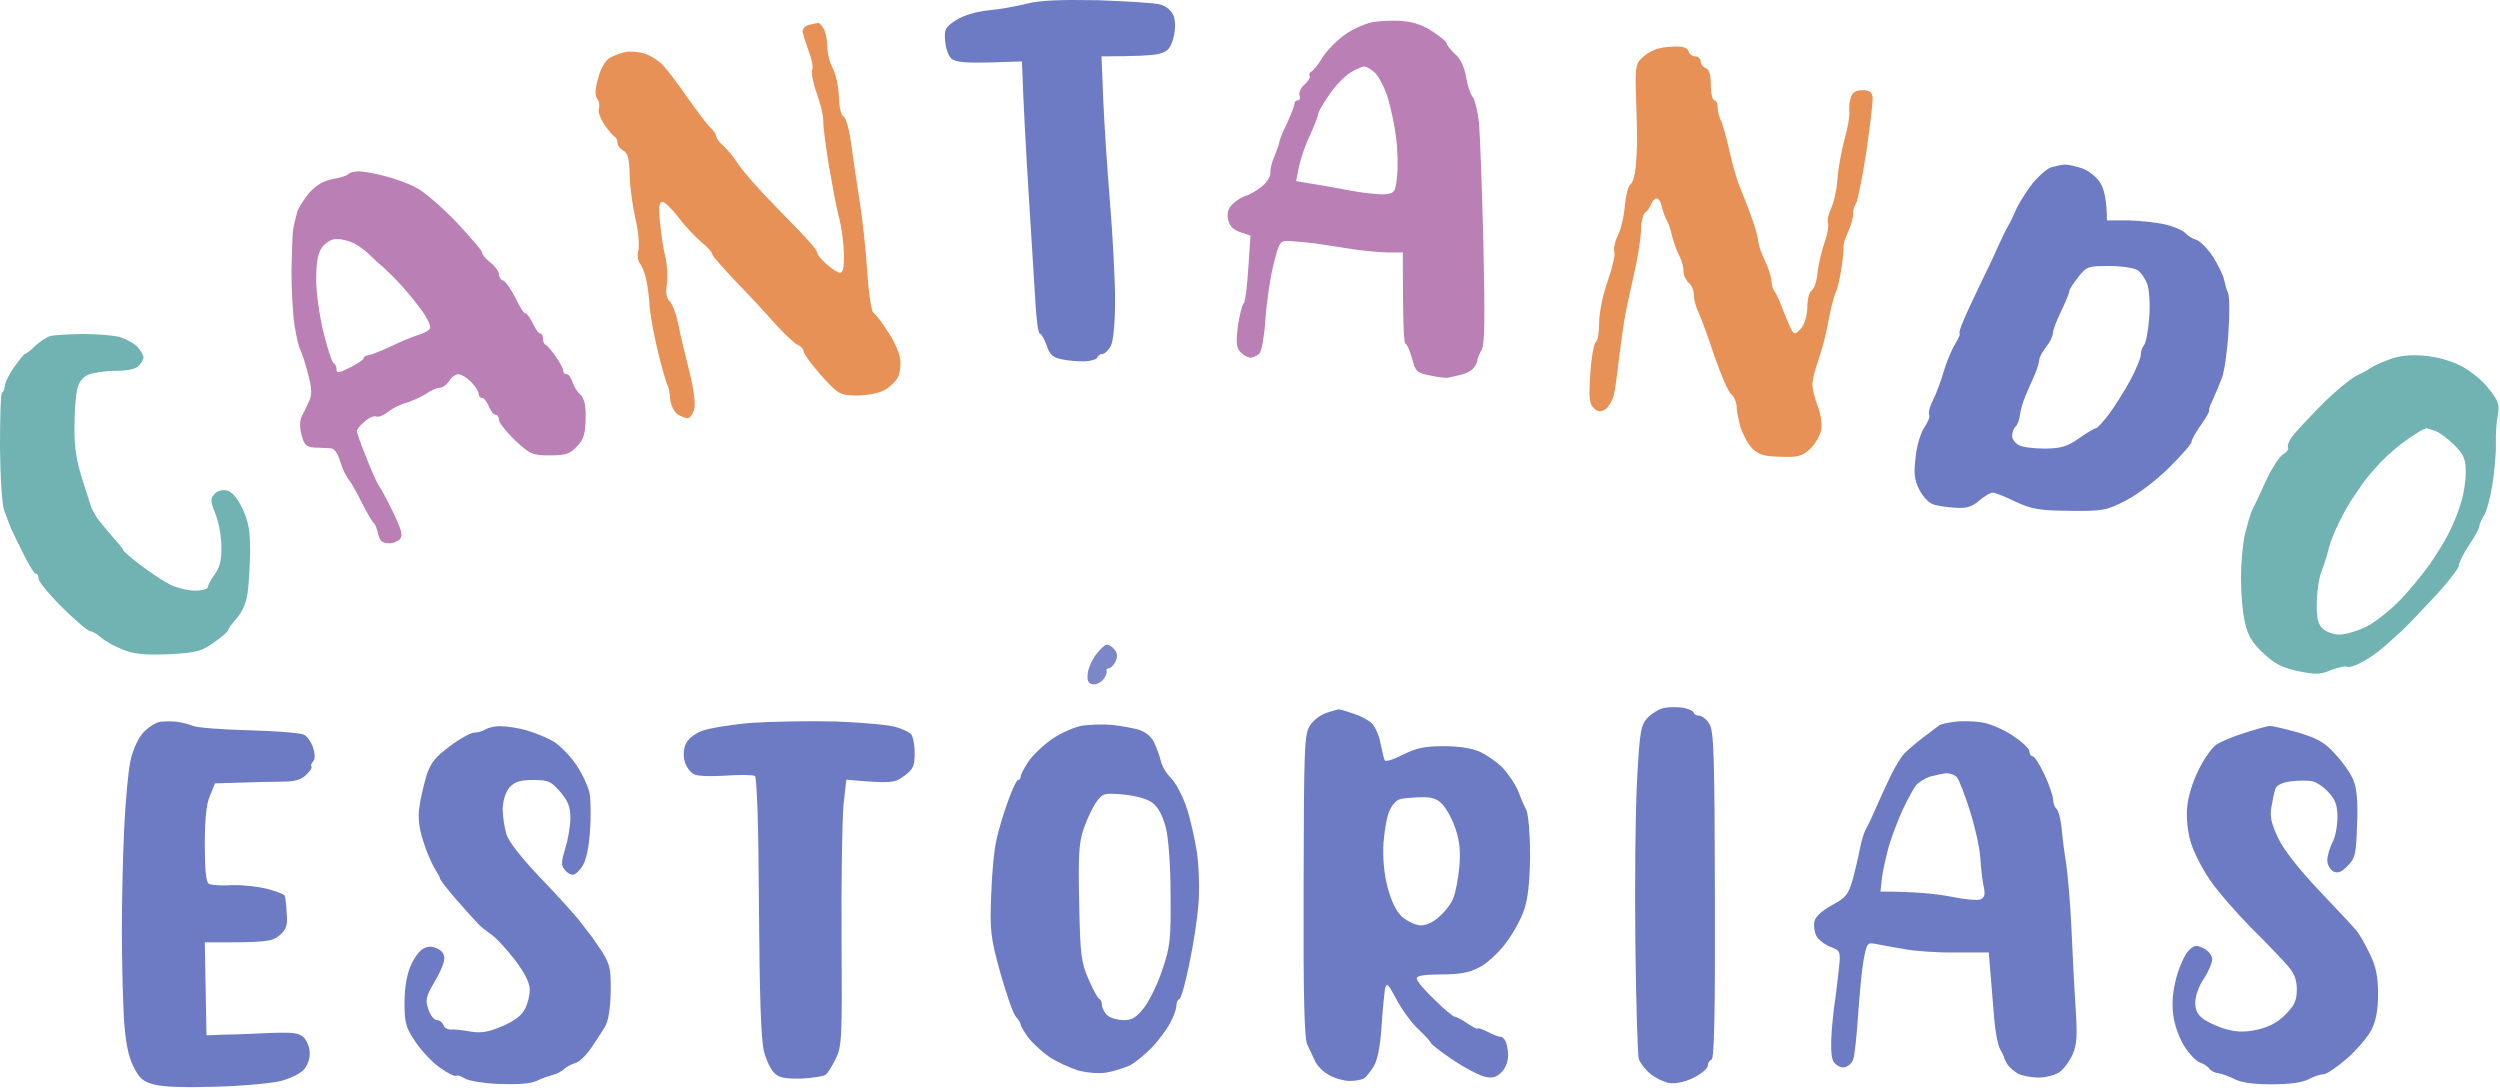 <svg width="752" height="328" viewBox="0 0 752 328" fill="none" xmlns="http://www.w3.org/2000/svg">
<path d="M682.738 218.348C683.552 218.348 687.422 219.263 691.393 220.382C697.095 222.111 699.335 223.332 702.39 226.79C704.63 229.129 707.074 232.689 707.888 234.622C708.907 237.165 709.314 240.928 709.008 248.048C708.703 256.897 708.499 258.118 706.157 260.457C704.223 262.39 703.204 262.797 701.779 262.085C700.862 261.474 700.048 260.05 700.048 258.83C700.048 257.507 700.761 255.066 701.575 253.439C702.492 251.812 703.103 248.353 703.103 245.81C703.103 242.352 702.492 240.521 700.557 238.487C699.131 236.86 696.993 235.334 695.669 235.029C694.447 234.724 691.495 234.724 689.051 235.029C686.2 235.436 684.672 236.249 684.367 237.47C684.061 238.385 683.552 240.826 683.247 242.759C682.738 245.404 683.145 247.641 685.181 251.913C686.811 255.473 691.291 261.169 697.4 267.679C702.695 273.273 707.787 278.664 708.601 279.681C709.518 280.596 711.35 283.851 712.776 286.801C714.711 290.768 715.322 293.717 715.322 299.007C715.322 303.584 714.711 307.042 713.387 309.686C712.369 311.721 709.11 315.586 706.056 318.332C703.001 320.977 699.844 323.113 699.03 323.113C698.215 323.113 696.077 323.723 694.447 324.638C692.513 325.655 688.542 326.164 683.247 326.164C677.85 326.164 674.082 325.655 672.046 324.537C670.417 323.723 668.177 322.909 667.158 322.807C666.242 322.706 665.02 322.096 664.613 321.485C664.205 320.875 662.983 320.061 661.863 319.654C660.743 319.349 658.605 317.112 657.078 314.772C655.55 312.331 654.023 308.161 653.717 305.313C653.242 301.922 653.548 298.193 654.634 294.124C655.55 290.768 657.179 287.106 658.3 285.987C660.031 284.258 660.642 284.156 662.882 285.275C664.307 285.987 665.427 287.411 665.427 288.53C665.427 289.649 664.307 292.293 662.882 294.429C661.456 296.464 660.336 299.617 660.336 301.549C660.336 303.99 661.049 305.313 663.085 306.737C664.715 307.754 667.769 309.178 670.009 309.686C672.962 310.5 675.508 310.5 679.174 309.686C682.636 308.873 685.283 307.449 687.523 305.109C690.171 302.465 690.884 300.939 690.884 297.684C690.884 294.735 690.171 292.802 688.032 290.361C686.505 288.632 681.618 283.444 677.035 278.969C672.555 274.392 666.955 267.984 664.715 264.627C662.373 261.271 659.827 256.185 659.012 253.439C658.096 250.489 657.587 246.116 657.892 242.962C658.096 239.809 659.521 235.232 661.354 231.571C662.983 228.214 665.427 224.756 666.751 223.942C667.973 223.128 671.74 221.501 675.101 220.484C678.461 219.365 681.923 218.449 682.738 218.348V218.348Z" fill="#6D7AC4"/>
<path d="M150.701 218.45C152.33 218.45 155.793 218.958 158.338 219.67C160.884 220.382 164.549 221.908 166.484 223.027C168.419 224.247 171.575 227.4 173.408 230.147C175.241 232.893 176.972 236.758 177.379 238.691C177.685 240.623 177.787 245.709 177.481 249.879C177.176 254.558 176.361 258.626 175.343 260.254C174.427 261.881 173.001 263.102 172.39 263.102C171.677 263.203 170.455 262.491 169.844 261.576C168.724 260.355 168.826 259.135 170.048 255.168C170.863 252.524 171.575 248.455 171.575 246.014C171.575 242.759 170.863 240.928 168.521 238.182C165.771 235.029 164.957 234.622 160.375 234.622C156.403 234.622 154.876 235.131 153.247 236.86C152.025 238.385 151.312 240.725 151.21 243.268C151.21 245.505 151.72 248.964 152.33 250.896C152.941 253.134 156.811 258.016 162.717 264.221C167.91 269.611 173.001 275.307 174.121 276.731C175.241 278.257 176.667 279.986 177.176 280.698C177.787 281.308 179.416 283.851 181.045 286.191C183.489 290.056 183.794 291.48 183.693 298.396C183.591 303.482 182.98 307.245 181.962 308.873C181.147 310.297 179.212 313.145 177.787 315.281C176.361 317.417 174.223 319.451 173.103 319.756C171.983 320.061 170.354 320.875 169.539 321.689C168.724 322.401 167.095 323.214 165.975 323.418C164.855 323.723 162.818 324.435 161.393 325.147C159.662 325.961 155.894 326.266 150.09 326.062C145.305 325.859 140.621 325.045 139.704 324.333C138.686 323.723 137.668 323.316 137.159 323.621C136.751 323.825 134.613 322.807 132.373 321.18C130.133 319.654 126.772 316.094 124.94 313.348C121.987 308.975 121.681 307.551 121.681 301.448C121.681 297.176 122.394 293.107 123.514 290.564C124.43 288.327 126.161 285.987 127.281 285.377C128.809 284.563 129.929 284.563 131.66 285.377C133.153 286.123 133.798 287.242 133.595 288.734C133.493 290.056 132.067 293.107 130.54 295.65C128.198 299.617 127.892 300.736 128.809 303.482C129.42 305.313 130.54 306.839 131.354 306.839C132.169 306.839 133.086 307.551 133.391 308.364C133.696 309.178 134.715 309.788 135.733 309.686C136.649 309.585 139.297 309.89 141.537 310.297C144.694 310.805 146.832 310.5 151.109 308.669C154.672 307.144 157.014 305.415 157.931 303.482C158.745 301.956 159.356 299.312 159.356 297.684C159.356 295.65 157.863 292.666 154.876 288.734C152.432 285.58 149.378 282.224 148.054 281.308C146.73 280.393 144.897 278.969 144.083 278.155C143.268 277.342 140.213 273.985 137.464 270.832C134.613 267.577 132.373 264.627 132.373 264.322C132.373 263.915 131.558 262.491 130.642 261.067C129.827 259.643 128.198 255.982 127.281 252.93C126.06 249.065 125.652 245.912 126.161 242.759C126.467 240.216 127.485 236.046 128.3 233.3C129.522 229.435 130.947 227.705 135.326 224.451C138.279 222.213 141.639 220.382 142.657 220.382C143.777 220.382 145.305 219.874 146.119 219.365C146.934 218.856 149.072 218.348 150.701 218.45V218.45Z" fill="#6D7AC4"/>
<path fill-rule="evenodd" clip-rule="evenodd" d="M334.496 218.043C337.041 218.348 340.605 218.958 342.438 219.467C344.474 220.077 346.206 221.501 347.122 223.23C347.835 224.756 348.751 227.197 349.158 228.824C349.464 230.35 350.788 232.588 352.111 233.91C353.435 235.131 355.472 238.894 356.693 242.25C357.915 245.607 359.341 252.015 360.054 256.49C360.665 261.067 360.868 267.984 360.461 272.256C360.156 276.426 358.934 284.462 357.712 290.056C356.592 295.65 355.268 300.329 354.759 300.532C354.25 300.634 353.842 301.549 353.842 302.566C353.842 303.482 353.028 305.923 351.908 307.856C350.889 309.788 348.344 313.145 346.307 315.281C344.271 317.315 341.42 319.654 339.892 320.468C338.263 321.18 335.208 322.197 332.968 322.604C330.524 323.011 327.062 322.706 324.313 321.994C321.767 321.18 317.898 319.451 315.658 317.925C313.418 316.4 310.567 313.755 309.243 312.026C308.021 310.297 307.003 308.568 307.003 308.161C307.003 307.652 306.29 306.635 305.577 305.821C304.763 305.008 302.726 299.007 300.893 292.599C297.94 281.919 297.737 279.884 298.144 269.205C298.348 262.797 299.06 255.27 299.773 252.422C300.384 249.676 301.912 244.488 303.235 240.928C304.457 237.47 305.781 234.622 306.29 234.622C306.697 234.622 307.003 234.215 307.003 233.605C307.003 233.096 308.021 231.062 309.345 229.129C310.567 227.197 313.825 224.145 316.574 222.213C319.324 220.382 323.499 218.551 325.739 218.246C328.081 217.941 331.95 217.839 334.496 218.043V218.043ZM325.942 249.37C324.517 253.541 324.313 257.507 324.619 271.747C324.924 287.411 325.229 289.547 327.47 294.633C328.793 297.684 330.219 300.329 330.728 300.532C331.135 300.634 331.441 301.448 331.441 302.261C331.441 303.075 332.154 304.499 332.968 305.313C333.783 306.126 336.023 306.838 337.856 306.838C340.503 306.94 341.725 306.126 344.169 303.075C345.798 300.939 348.344 295.752 349.668 291.581C352.01 284.767 352.213 282.427 352.111 269.205C352.111 260.559 351.5 252.218 350.686 248.964C349.769 245.404 348.344 242.759 346.715 241.538C345.187 240.318 341.827 239.402 337.958 238.996C332.052 238.487 331.746 238.589 329.71 241.335C328.59 242.962 326.859 246.624 325.942 249.37Z" fill="#6D7AC4"/>
<path fill-rule="evenodd" clip-rule="evenodd" d="M595.677 217.229C597.917 217.433 602.194 219.162 605.147 221.094C607.998 222.925 610.442 225.163 610.442 225.976C610.442 226.79 610.951 227.502 611.46 227.502C611.969 227.502 613.599 230.045 615.024 233.096C616.45 236.148 617.57 239.504 617.57 240.521C617.57 241.437 617.977 242.759 618.588 243.268C619.199 243.878 619.81 246.319 620.115 248.862C620.319 251.405 620.93 256.389 621.541 260.05C622.05 263.712 622.763 272.154 623.068 278.867C623.374 285.58 623.883 296.159 624.29 302.261C624.901 311.721 624.799 314.06 623.374 317.315C622.457 319.349 620.625 321.79 619.301 322.604C618.079 323.418 615.33 324.13 613.191 324.13C611.155 324.13 608.405 323.621 607.082 323.011C605.86 322.299 604.434 321.078 603.823 320.163C603.314 319.248 602.805 318.332 602.805 318.027C602.805 317.722 602.194 316.603 601.583 315.484C600.972 314.365 600.158 310.297 599.852 306.33C599.547 302.363 599.038 296.362 598.223 286.496H588.244C582.847 286.598 575.821 286.089 572.767 285.479C569.712 284.97 565.944 284.258 564.315 283.953C561.668 283.444 561.566 283.648 560.548 288.835C560.039 291.683 559.326 299.21 558.918 305.313C558.511 311.416 557.9 317.518 557.391 318.841C556.882 320.061 555.558 321.078 554.438 321.078C553.318 321.078 551.893 320.163 551.383 319.044C550.772 317.925 550.671 313.958 550.976 310.195C551.282 306.33 551.791 301.855 552.096 300.227C552.3 298.6 552.809 294.633 553.114 291.582C553.725 286.089 553.624 285.987 550.467 284.767C548.736 284.055 546.801 282.529 546.292 281.41C545.783 280.291 545.478 278.359 545.783 277.138C546.088 275.714 548.125 273.883 551.078 272.256C555.253 270.018 555.966 269.103 557.289 264.627C558.002 261.881 559.02 257.711 559.428 255.473C559.835 253.236 560.649 250.489 561.26 249.37C561.973 248.252 563.399 245.099 564.621 242.251C565.843 239.504 567.777 235.232 568.999 232.791C570.221 230.35 571.952 227.604 572.767 226.688C573.683 225.773 576.127 223.637 578.367 221.908C580.607 220.28 582.847 218.551 583.357 218.144C583.866 217.839 585.902 217.331 587.939 217.127C589.975 216.822 593.437 216.924 595.677 217.229V217.229ZM576.229 236.351C575.516 237.368 573.785 240.521 572.461 243.268C571.137 246.116 569.203 251.1 568.185 254.456C567.268 257.813 566.25 262.288 566.046 264.424L565.639 268.187C576.331 268.187 582.746 268.899 586.819 269.713C590.79 270.527 594.863 270.934 595.779 270.527C597.001 269.917 597.205 269.001 596.696 266.662C596.288 265.034 595.881 261.068 595.677 258.016C595.474 254.965 594.048 248.557 592.521 243.776C590.993 238.996 589.262 234.52 588.651 233.808C588.04 233.096 586.615 232.588 585.495 232.588C584.375 232.69 582.135 233.198 580.505 233.605C578.978 234.113 577.043 235.334 576.229 236.351V236.351Z" fill="#6D7AC4"/>
<path d="M251.508 217.026C259.349 217.331 267.393 218.043 269.328 218.653C271.262 219.162 273.4 220.179 274.011 220.789C274.622 221.399 275.132 223.942 275.132 226.485C275.132 230.452 274.724 231.367 271.975 233.401C269.124 235.537 268.106 235.741 254.563 234.52L253.748 241.945C253.341 246.014 253.035 264.017 253.137 281.919C253.341 312.128 253.239 314.772 251.406 318.434C250.388 320.57 248.962 322.807 248.453 323.214C247.944 323.723 244.584 324.231 241.224 324.435C236.54 324.537 234.401 324.231 233.078 322.909C231.958 321.994 230.532 319.044 229.819 316.298C228.903 312.84 228.496 300.024 228.292 272.764C228.19 248.353 227.681 233.91 227.07 233.401C226.561 233.096 222.59 232.995 218.415 233.3C214.036 233.605 209.862 233.503 208.742 232.893C207.621 232.283 206.4 230.655 205.992 229.129C205.483 227.705 205.585 225.366 206.196 223.942C206.807 222.416 208.742 220.789 211.083 219.874C213.12 219.06 219.942 217.941 226.052 217.432C232.161 217.026 243.668 216.822 251.508 217.026V217.026Z" fill="#6D7AC4"/>
<path d="M53.255 217.127C54.782 217.331 56.92 217.839 58.04 218.348C59.16 218.856 66.695 219.467 74.841 219.67C82.987 219.873 90.421 220.484 91.439 220.992C92.457 221.501 93.679 223.332 94.188 224.959C94.799 226.892 94.799 228.417 94.188 229.028C93.679 229.638 93.374 230.248 93.679 230.553C93.984 230.858 93.272 231.977 92.05 233.096C90.522 234.622 88.486 235.13 84.617 235.13C81.766 235.13 76.063 235.232 64.659 235.639L63.132 239.402C62.011 242.047 61.604 246.726 61.604 254.151C61.604 261.881 62.011 265.339 62.826 265.848C63.539 266.255 66.695 266.458 69.75 266.255C72.805 266.153 77.591 266.662 80.34 267.374C83.089 268.086 85.431 269.001 85.635 269.408C85.838 269.916 86.144 272.256 86.246 274.697C86.551 278.46 86.144 279.579 84.006 281.41C81.766 283.241 80.136 283.546 61.604 283.444L62.113 311.416L67.714 311.212C70.768 311.212 76.98 310.907 81.562 310.704C88.282 310.5 90.013 310.704 91.439 312.128C92.355 313.145 93.17 315.179 93.17 316.705C93.272 318.332 92.457 320.57 91.439 321.689C90.421 322.909 87.264 324.435 84.515 325.147C81.664 325.859 73.009 326.673 65.168 326.876C56.207 327.181 49.283 326.978 46.534 326.266C42.97 325.35 41.952 324.435 40.119 320.773C38.592 317.722 37.777 313.653 37.268 306.33C36.962 300.736 36.657 288.835 36.657 279.884C36.657 270.934 36.962 256.999 37.37 248.862C37.777 240.725 38.592 231.57 39.304 228.519C40.119 225.162 41.646 221.908 43.174 220.28C44.599 218.755 46.84 217.331 48.163 217.127C49.487 216.924 51.727 216.924 53.255 217.127V217.127Z" fill="#6D7AC4"/>
<path fill-rule="evenodd" clip-rule="evenodd" d="M402.719 213.364C403.024 213.364 404.857 213.872 406.893 214.584C408.93 215.195 411.475 216.517 412.494 217.432C413.614 218.449 414.836 221.196 415.243 223.535C415.752 225.976 416.261 228.316 416.567 228.722C416.77 229.231 419.316 228.417 422.065 226.993C426.037 224.959 428.684 224.45 434.284 224.45C438.866 224.45 442.736 225.061 445.281 226.18C447.318 227.197 450.475 229.333 452.104 231.062C453.733 232.893 455.769 235.842 456.584 237.775C457.297 239.708 458.417 242.352 459.13 243.674C459.741 245.098 460.25 250.896 460.25 257.406C460.148 265.339 459.639 270.222 458.417 273.782C457.5 276.528 454.955 281.105 452.817 283.851C450.78 286.597 447.216 289.852 444.976 290.971C441.921 292.599 439.07 293.107 433.47 293.107C428.277 293.107 426.138 293.514 426.138 294.328C426.138 295.04 428.582 297.989 431.535 300.736C434.386 303.584 437.135 305.821 437.543 305.821C438.052 305.821 439.783 306.737 441.412 307.856C443.041 308.974 444.467 309.686 444.467 309.381C444.467 309.076 445.892 309.585 447.522 310.398C449.151 311.212 450.882 311.924 451.289 311.822C451.798 311.822 452.409 312.331 452.817 313.145C453.224 313.857 453.631 315.789 453.631 317.518C453.631 319.349 452.817 321.383 451.595 322.604C449.965 324.13 448.744 324.435 446.503 323.825C444.772 323.418 440.598 321.18 437.034 318.841C433.572 316.501 430.619 314.162 430.415 313.755C430.313 313.246 428.582 311.416 426.647 309.585C424.713 307.856 421.76 303.787 420.131 300.736C417.381 295.65 417.076 295.345 416.567 297.684C416.363 299.108 415.854 304.194 415.548 309.076C415.141 314.976 414.327 318.942 413.207 320.773C412.188 322.401 410.966 323.926 410.355 324.333C409.846 324.74 407.81 325.147 405.977 325.147C404.246 325.147 401.395 324.333 399.664 323.316C398.035 322.401 396.202 320.57 395.591 319.247C395.082 318.027 393.962 315.789 393.249 314.263C392.332 312.229 392.027 300.634 392.129 266.255C392.231 223.738 392.332 220.687 394.165 218.043C395.183 216.517 397.424 214.889 399.155 214.381C400.784 213.872 402.413 213.364 402.719 213.364V213.364ZM418.094 243.573C417.28 245.098 416.465 249.472 416.159 253.439C415.888 258.185 416.295 262.661 417.381 266.865C418.501 271.137 419.927 274.087 421.76 275.816C423.389 277.138 425.833 278.359 427.462 278.359C429.091 278.359 431.433 277.24 433.164 275.511C434.895 273.985 436.728 271.544 437.237 269.916C437.848 268.391 438.663 264.322 438.968 260.762C439.376 256.185 439.07 253.032 437.848 249.37C436.932 246.522 435.099 243.267 433.877 241.945C432.248 240.216 430.72 239.708 427.157 239.809C424.611 239.911 421.862 240.114 421.047 240.42C420.131 240.623 418.807 242.047 418.094 243.573V243.573Z" fill="#6D7AC4"/>
<path d="M506.071 212.855C507.7 213.16 509.228 213.771 509.431 214.279C509.533 214.89 510.348 215.296 511.162 215.296C511.977 215.296 513.402 216.415 514.217 217.839C515.541 219.975 515.744 227.807 515.846 269.408C515.948 304.296 515.643 318.637 514.828 318.739C514.217 318.942 513.708 319.756 513.708 320.57C513.708 321.384 511.773 323.011 509.329 324.232C506.58 325.554 503.933 326.062 501.998 325.757C500.369 325.452 497.721 324.13 496.296 322.909C494.768 321.587 493.343 319.654 492.936 318.536C492.63 317.417 492.121 301.855 491.917 283.953C491.714 266.051 491.917 243.98 492.426 234.825C493.241 219.772 493.547 218.144 495.583 215.907C496.907 214.584 499.045 213.262 500.471 212.957C501.896 212.652 504.442 212.652 506.071 212.855V212.855Z" fill="#6D7AC4"/>
<path opacity="0.9" d="M332.866 193.937C333.477 193.835 334.597 194.547 335.31 195.462C336.125 196.48 336.227 197.598 335.514 199.022C335.005 200.141 333.987 201.057 333.477 201.057C332.968 201.057 332.663 201.362 332.866 201.87C333.07 202.277 332.663 203.396 331.848 204.413C331.034 205.328 329.608 206.04 328.692 205.837C327.368 205.634 326.961 204.718 327.164 202.786C327.266 201.26 328.386 198.615 329.608 196.988C330.83 195.361 332.256 193.937 332.866 193.937Z" fill="#6D7AC3"/>
<path fill-rule="evenodd" clip-rule="evenodd" d="M728.967 106.972C732.734 107.277 737.011 108.396 740.167 110.023C743.018 111.447 746.786 114.498 748.619 116.94C751.572 120.601 751.877 121.72 751.368 124.771C750.961 126.704 750.655 130.671 750.757 133.417C750.859 136.265 750.35 141.656 749.739 145.623C749.128 149.59 748.008 153.76 747.193 155.082C746.379 156.303 745.768 157.727 745.768 158.337C745.768 158.947 744.444 161.388 742.713 163.931C740.982 166.474 739.658 169.22 739.658 170.034C739.658 170.848 736.4 175.12 732.327 179.493C728.356 183.765 723.875 188.444 722.348 189.868C720.821 191.292 718.275 193.53 716.646 194.954C715.017 196.378 712.165 198.31 710.333 199.226C708.602 200.243 706.565 200.853 706.056 200.548C705.547 200.243 703.307 200.751 701.168 201.565C698.012 202.887 696.484 202.989 691.291 201.87C686.505 200.853 684.265 199.734 680.803 196.479C677.545 193.428 676.119 191.19 675.305 187.325C674.592 184.477 674.083 178.578 674.083 174.102C674.083 169.627 674.592 163.524 675.305 160.575C676.017 157.727 676.934 154.472 677.443 153.455C677.952 152.539 679.785 148.674 681.516 144.809C683.247 141.046 685.589 137.384 686.709 136.672C687.829 136.062 688.542 135.146 688.236 134.638C687.931 134.231 688.44 132.909 689.255 131.586C690.171 130.366 694.142 125.992 698.215 121.924C702.187 117.855 707.176 113.786 709.111 112.871C711.045 111.956 712.878 110.938 713.184 110.633C713.489 110.328 715.729 109.209 718.275 108.294C721.533 106.972 724.69 106.667 728.967 106.972ZM716.238 138.91C714.304 140.944 711.758 143.894 710.638 145.521C709.518 147.148 707.787 149.691 706.87 151.115C705.954 152.539 704.223 155.794 703.001 158.337C701.779 160.88 700.659 164.033 700.354 165.457C700.048 166.881 699.132 169.729 698.317 171.865C697.503 173.899 696.892 178.273 696.892 181.527C696.79 185.799 697.299 187.834 698.623 189.054C699.641 190.071 701.983 190.885 703.816 190.885C705.547 190.885 709.212 189.766 711.962 188.444C714.609 187.02 719.089 183.46 721.941 180.51C724.792 177.561 728.763 172.678 730.799 169.83C732.836 166.881 735.585 162.507 736.705 160.168C737.927 157.727 739.556 153.76 740.269 151.217C741.084 148.674 741.695 144.606 741.695 142.063C741.695 138.299 741.186 136.875 738.436 134.027C736.603 132.197 734.058 130.264 732.836 129.755C731.512 129.247 730.188 128.84 729.781 128.84C729.272 128.84 726.93 130.264 724.384 131.993C721.839 133.722 718.173 136.875 716.238 138.91Z" fill="#70B3B2"/>
<path d="M24.845 100.462C29.02 100.462 34.111 100.869 36.046 101.378C37.981 101.988 40.425 103.31 41.443 104.429C42.359 105.548 43.174 106.87 43.174 107.48C43.174 107.989 42.563 109.209 41.748 110.023C40.73 111.04 38.286 111.549 34.621 111.549C31.464 111.549 27.798 112.159 26.373 112.769C24.642 113.685 23.522 115.211 23.114 117.652C22.707 119.584 22.401 124.67 22.401 128.84C22.3 134.129 23.012 138.808 24.744 144.097C26.067 148.267 27.289 152.132 27.493 152.743C27.696 153.251 28.511 154.574 29.122 155.692C29.835 156.71 31.973 159.252 33.704 161.287C35.537 163.321 37.064 165.152 37.064 165.457C37.064 165.762 39.406 167.796 42.359 170.034C45.312 172.272 49.283 174.916 51.32 175.933C53.255 176.849 56.615 177.663 58.651 177.663C60.79 177.663 62.521 177.154 62.521 176.645C62.521 176.035 63.437 174.408 64.557 172.78C66.085 170.746 66.695 168.508 66.594 164.44C66.594 161.388 65.779 156.913 64.761 154.472C63.233 150.607 63.233 149.997 64.557 148.573C65.474 147.555 67.001 147.25 68.325 147.555C69.852 147.962 71.481 149.895 72.907 152.946C74.74 156.811 75.249 159.558 75.249 165.966C75.147 170.441 74.841 176.137 74.434 178.68C74.027 181.426 72.703 184.376 71.176 186.003C69.75 187.63 68.63 189.156 68.63 189.563C68.528 190.072 66.594 191.699 64.252 193.326C60.484 195.971 58.957 196.378 50.811 196.785C43.785 197.09 40.526 196.785 37.064 195.462C34.519 194.445 31.566 192.818 30.446 191.801C29.326 190.784 27.798 189.868 27.085 189.868C26.474 189.868 22.707 186.613 18.736 182.748C14.765 178.781 11.608 174.916 11.608 174.103C11.608 173.289 11.303 172.577 10.793 172.577C10.386 172.679 8.757 170.034 7.128 166.779C5.499 163.524 3.768 159.964 3.258 158.846C2.851 157.727 1.935 155.387 1.324 153.76C0.611 152.031 0.102 143.995 0 134.638C0 125.687 0.204 118.262 0.611 118.059C1.12 117.855 1.426 116.94 1.426 116.126C1.426 115.312 2.647 112.769 4.175 110.532C5.804 108.294 7.23 106.463 7.535 106.463C7.841 106.463 9.266 105.344 10.59 104.022C12.015 102.7 14.052 101.378 15.172 101.072C16.292 100.767 20.671 100.564 24.845 100.462V100.462Z" fill="#70B3B2"/>
<path fill-rule="evenodd" clip-rule="evenodd" d="M107.833 51.538C109.258 51.538 112.822 52.148 115.775 52.962C118.626 53.674 122.903 55.2 125.143 56.42C127.383 57.539 132.78 62.116 137.159 66.693C141.435 71.27 144.999 75.339 144.999 75.949C144.999 76.559 146.119 77.882 147.545 79.001C148.97 80.119 150.09 81.747 150.09 82.561C150.09 83.374 150.701 84.29 151.414 84.391C152.025 84.595 153.654 86.934 154.978 89.477C156.2 92.121 157.524 94.257 158.033 94.257C158.44 94.156 159.458 95.58 160.273 97.309C161.088 99.038 162.106 100.462 162.615 100.36C163.022 100.36 163.328 101.072 163.328 101.886C163.328 102.7 163.633 103.513 164.142 103.717C164.55 103.819 165.873 105.446 167.197 107.277C168.419 109.006 169.437 110.939 169.437 111.549C169.437 112.159 169.844 112.566 170.455 112.566C171.066 112.566 171.779 113.583 172.186 114.905C172.594 116.126 173.612 117.855 174.528 118.669C175.75 119.788 176.259 121.822 176.158 125.992C176.056 130.671 175.547 132.197 173.51 134.333C171.372 136.57 170.15 136.977 165.364 136.977C160.171 136.977 159.458 136.672 154.876 132.4C152.229 129.857 150.09 127.111 150.09 126.297C150.09 125.484 149.683 124.772 149.072 124.772C148.461 124.772 147.647 123.653 147.036 122.229C146.425 120.805 145.61 119.686 144.999 119.686C144.388 119.686 143.981 119.076 143.981 118.465C143.981 117.753 142.963 116.126 141.639 114.804C140.417 113.583 138.686 112.566 137.871 112.566C137.057 112.566 135.733 113.481 135.122 114.6C134.409 115.719 133.086 116.634 132.271 116.634C131.456 116.634 129.522 117.448 127.994 118.567C126.365 119.584 123.718 120.703 122.088 121.212C120.459 121.618 118.015 122.839 116.794 123.856C115.47 124.873 113.841 125.585 113.23 125.28C112.517 124.975 110.888 125.687 109.666 126.806C108.342 127.925 107.324 129.145 107.324 129.654C107.324 130.061 108.546 133.621 110.175 137.587C111.702 141.554 113.433 145.419 114.044 146.233C114.655 147.047 116.59 150.607 118.321 154.268C120.867 159.558 121.274 161.185 120.256 162.202C119.543 162.914 118.015 163.524 116.794 163.423C115.063 163.423 114.248 162.609 113.739 160.676C113.433 159.049 112.822 157.625 112.415 157.32C112.008 157.015 110.379 154.268 108.851 151.217C107.324 148.166 105.491 144.911 104.778 144.097C104.065 143.283 102.945 140.842 102.334 138.808C101.622 136.367 100.603 134.943 99.483 134.841C98.465 134.841 96.327 134.638 94.596 134.638C92.152 134.434 91.439 133.824 90.726 130.874C90.115 128.637 90.115 126.602 90.726 125.28C91.337 124.161 92.356 122.127 92.966 120.703C93.883 118.669 93.883 116.94 92.559 112.057C91.643 108.701 90.624 105.548 90.217 104.937C89.912 104.327 89.097 101.174 88.588 97.817C88.079 94.461 87.672 87.138 87.672 81.543C87.773 75.949 87.977 70.253 88.181 68.829C88.486 67.405 88.995 65.168 89.403 63.743C89.912 62.319 91.541 59.675 93.17 57.844C95.207 55.606 97.447 54.386 99.992 53.877C102.131 53.572 104.269 52.86 104.676 52.453C105.084 51.945 106.509 51.538 107.833 51.538V51.538ZM95.105 84.086C95.105 88.053 96.123 95.173 97.345 100.157C98.567 105.039 99.891 109.108 100.4 109.311C100.807 109.413 101.214 110.227 101.214 111.04C101.214 112.363 101.927 112.261 105.287 110.532C107.527 109.413 109.36 108.192 109.36 107.785C109.36 107.277 109.971 106.972 110.684 106.87C111.295 106.87 114.452 105.649 117.506 104.225C120.561 102.7 124.43 101.174 126.06 100.665C127.689 100.259 129.216 99.242 129.42 98.631C129.522 97.919 128.503 95.58 126.976 93.546C125.449 91.409 122.801 88.155 121.07 86.222C119.441 84.391 116.895 81.849 115.572 80.628C114.146 79.509 112.11 77.576 110.99 76.458C109.869 75.339 107.731 73.813 106.306 73.101C104.88 72.389 102.64 71.881 101.214 71.881C99.687 71.881 97.956 72.999 96.836 74.423C95.614 76.254 95.105 78.899 95.105 84.086Z" fill="#BA80B6"/>
<path fill-rule="evenodd" clip-rule="evenodd" d="M621.032 49.504C622.152 49.504 624.596 50.012 626.531 50.724C628.363 51.436 630.807 53.369 631.825 55.098C632.844 56.827 633.76 59.98 633.76 66.286H640.073C643.637 66.388 648.627 66.897 651.274 67.507C653.921 68.117 656.671 69.338 657.384 70.151C658.096 70.965 659.624 71.88 660.744 72.186C661.864 72.593 664.104 74.83 665.631 77.17C667.159 79.611 668.686 82.662 668.992 84.086C669.297 85.51 669.806 87.341 670.213 88.155C670.621 88.968 670.723 94.257 670.315 99.852C670.01 105.446 669.093 111.65 668.381 113.583C667.668 115.516 666.446 118.364 665.733 119.991C664.919 121.517 664.409 123.042 664.511 123.347C664.715 123.653 663.595 125.687 661.966 127.925C660.438 130.061 659.216 132.298 659.216 132.909C659.216 133.519 656.263 136.875 652.598 140.537C648.83 144.3 643.23 148.572 639.564 150.505C633.556 153.556 632.742 153.76 622.559 153.658C613.293 153.556 611.155 153.15 606.267 150.912C603.213 149.386 600.056 148.166 599.343 148.166C598.732 148.166 596.899 149.284 595.27 150.607C593.234 152.438 591.503 152.946 588.448 152.743C586.208 152.641 583.255 152.234 581.829 151.827C580.302 151.42 578.571 149.59 577.349 147.352C575.822 144.3 575.618 142.368 576.229 137.486C576.534 134.129 577.756 130.162 578.876 128.535C579.895 127.009 580.607 125.382 580.302 124.771C579.996 124.161 580.505 122.229 581.422 120.398C582.338 118.669 583.764 114.804 584.579 112.057C585.393 109.209 586.92 105.446 588.041 103.615C589.059 101.886 589.772 100.36 589.466 100.36C589.161 100.36 589.67 98.631 590.586 96.495C591.401 94.461 593.946 89.07 596.085 84.595C598.325 80.119 600.769 74.83 601.583 72.898C602.5 70.965 603.62 68.626 604.129 67.812C604.638 66.998 605.758 64.659 606.573 62.726C607.489 60.794 609.628 57.437 611.359 55.2C613.09 53.063 615.533 50.928 616.755 50.419C617.977 50.012 619.912 49.605 621.032 49.504ZM622.458 87.443C622.559 87.85 621.439 90.596 620.014 93.545C618.588 96.393 617.468 99.546 617.468 100.36C617.468 101.174 616.552 103.005 615.432 104.429C614.311 105.853 613.395 107.582 613.395 108.294C613.395 108.904 612.784 111.04 611.969 112.871C611.155 114.6 609.933 117.55 609.22 119.177C608.507 120.805 607.795 123.347 607.591 124.771C607.489 126.195 606.878 127.721 606.267 128.331C605.656 128.942 605.249 130.162 605.249 131.179C605.249 132.095 606.165 133.315 607.286 133.926C608.406 134.536 611.969 134.943 615.228 134.943C620.014 134.841 621.847 134.333 625.309 131.891C627.752 130.162 629.993 128.84 630.4 128.84C630.909 128.84 632.64 126.806 634.473 124.466C636.204 122.127 639.055 117.55 640.786 114.397C642.517 111.142 643.943 107.684 643.943 106.768C643.943 105.751 644.35 104.53 644.859 103.92C645.47 103.31 646.183 99.546 646.488 95.58C646.794 91.206 646.488 87.036 645.877 85.408C645.266 83.781 644.044 82.052 643.128 81.34C642.11 80.628 638.342 80.018 634.575 80.018C628.058 80.018 627.651 80.119 625.105 83.374C623.578 85.307 622.458 87.138 622.458 87.443Z" fill="#6D7AC4"/>
<path d="M503.729 14.006C506.275 13.904 507.599 14.412 507.904 15.43C508.108 16.243 509.024 16.955 509.94 16.955C510.857 16.955 511.57 17.667 511.57 18.481C511.57 19.295 512.282 20.21 513.097 20.515C514.115 20.82 514.624 22.448 514.624 25.601C514.624 28.144 515.134 30.178 515.643 30.178C516.254 30.178 516.661 31.093 516.661 32.212C516.661 33.331 517.068 35.06 517.577 36.077C518.086 36.993 519.308 41.265 520.225 45.435C521.141 49.605 522.567 54.487 523.28 56.115C523.992 57.844 525.622 61.811 526.742 65.066C527.964 68.219 528.88 71.677 528.88 72.694C528.982 73.61 529.796 76.254 530.916 78.492C532.036 80.73 532.851 83.476 532.851 84.595C532.953 85.713 533.258 87.036 533.768 87.646C534.277 88.256 535.397 90.698 536.313 93.24C537.331 95.783 538.451 98.529 538.961 99.343C539.775 100.665 540.182 100.564 541.71 98.835C542.83 97.614 543.543 95.173 543.645 92.427C543.645 89.986 544.255 87.748 544.968 87.341C545.681 86.934 546.496 84.595 546.699 82.052C547.005 79.509 547.921 75.441 548.838 72.898C549.754 70.355 550.161 67.71 549.856 67.1C549.55 66.388 549.958 64.455 550.772 62.726C551.587 61.099 552.503 57.03 552.707 53.877C552.911 50.622 553.929 45.232 554.845 41.875C555.762 38.519 556.475 34.857 556.271 33.738C556.169 32.619 556.271 30.687 556.678 29.466C557.187 27.737 558.206 27.127 560.242 27.127C562.38 27.127 563.093 27.635 563.297 29.364C563.399 30.687 562.482 38.112 561.362 45.944C560.14 53.776 558.715 60.59 558.307 61.201C557.798 61.811 557.391 63.235 557.391 64.557C557.391 65.778 556.678 68.117 555.864 69.846C555.049 71.575 554.438 73.508 554.54 74.22C554.642 74.83 554.336 77.78 553.929 80.526C553.522 83.374 552.809 86.527 552.3 87.646C551.791 88.765 551.18 91.104 550.772 92.732C550.467 94.359 549.754 97.614 549.347 99.852C548.838 102.089 547.819 105.954 546.903 108.497C545.987 111.04 545.172 114.193 545.172 115.617C545.172 117.041 545.885 119.991 546.801 122.229C547.718 124.568 548.125 127.619 547.819 129.349C547.514 130.976 545.987 133.621 544.459 135.045C542.015 137.282 540.793 137.587 535.499 137.384C530.509 137.282 528.982 136.774 527.047 134.841C525.723 133.519 524.196 130.569 523.483 128.331C522.872 126.094 522.363 123.246 522.363 122.025C522.261 120.805 521.549 119.177 520.632 118.465C519.818 117.753 517.577 112.566 515.643 106.972C513.81 101.377 511.672 95.58 510.959 94.054C510.144 92.427 509.533 90.189 509.533 88.968C509.635 87.646 508.922 85.917 508.006 85.103C507.089 84.29 506.377 82.662 506.377 81.543C506.478 80.424 505.867 78.39 505.155 76.966C504.34 75.542 503.424 72.796 502.915 70.863C502.507 68.931 501.794 66.897 501.387 66.286C500.98 65.676 500.369 64.049 499.962 62.523C499.656 60.895 498.943 59.675 498.332 59.675C497.823 59.675 497.009 60.489 496.601 61.506C496.296 62.421 495.481 63.54 494.87 63.947C494.259 64.354 493.648 66.693 493.648 69.032C493.547 71.474 492.732 77.068 491.714 81.543C490.696 86.019 489.474 91.715 488.964 94.257C488.455 96.8 487.641 102.7 487.03 107.48C486.521 112.261 485.808 117.448 485.401 119.075C484.891 120.703 483.771 122.534 482.855 123.144C481.429 123.958 480.717 123.958 479.393 122.737C478.069 121.517 477.866 119.686 478.375 112.362C478.68 107.378 479.495 103.208 480.004 102.903C480.615 102.598 481.022 99.953 481.022 97.105C481.022 94.054 482.142 88.663 483.568 84.595C484.993 80.628 485.91 76.661 485.604 75.746C485.299 74.728 485.808 72.389 486.724 70.66C487.641 68.829 488.557 64.76 488.761 61.709C489.066 58.658 489.779 55.81 490.492 55.403C491.103 54.996 491.816 52.657 492.019 50.317C492.223 47.876 492.427 44.316 492.427 42.384C492.427 40.451 492.325 34.45 492.121 29.161C491.816 21.024 492.019 19.193 493.547 17.769C494.463 16.752 496.296 15.531 497.62 15.023C498.842 14.412 501.591 14.006 503.729 14.006V14.006Z" fill="#E89156"/>
<path d="M246.111 6.886C246.519 6.886 247.333 7.699 247.843 8.818C248.453 9.937 248.861 12.378 248.861 14.209C248.861 15.938 249.574 18.888 250.49 20.515C251.406 22.244 252.221 26.008 252.323 28.957C252.425 32.111 252.934 34.654 253.748 35.06C254.461 35.467 255.479 39.027 255.989 42.892C256.498 46.757 257.618 54.589 258.534 60.184C259.451 65.778 260.469 75.542 260.876 81.849C261.283 88.155 262.098 93.647 262.709 94.054C263.32 94.461 265.255 96.902 266.986 99.648C268.818 102.293 270.448 105.955 270.753 107.785C271.059 109.616 270.753 112.159 270.04 113.583C269.226 115.007 267.291 116.736 265.662 117.55C263.931 118.364 260.367 118.974 257.516 118.974C252.628 118.872 252.221 118.669 247.028 112.973C244.075 109.616 241.733 106.361 241.733 105.751C241.733 105.039 240.918 104.124 239.9 103.717C238.882 103.208 235.827 100.36 233.078 97.309C230.43 94.258 225.136 88.562 221.266 84.595C217.499 80.628 214.342 77.068 214.24 76.458C214.24 75.847 212.815 74.322 211.084 72.898C209.353 71.474 206.196 68.219 204.159 65.473C202.123 62.828 199.883 60.692 199.272 60.692C198.254 60.692 198.05 62.319 198.559 67.1C198.865 70.558 199.577 75.237 200.188 77.475C200.697 79.713 200.901 83.272 200.596 85.409C200.188 88.053 200.392 89.579 201.512 90.698C202.327 91.511 203.447 94.664 204.058 97.614C204.567 100.462 206.094 106.768 207.316 111.549C208.64 116.736 209.251 121.313 208.843 123.042C208.436 124.568 207.52 125.789 206.909 125.789C206.196 125.789 204.77 125.28 203.752 124.568C202.734 123.856 201.818 121.822 201.614 120.194C201.512 118.567 201.207 116.736 200.901 116.126C200.494 115.516 199.17 110.939 197.948 105.955C196.726 100.971 195.606 94.766 195.403 92.223C195.301 89.68 194.792 86.019 194.384 84.086C193.977 82.154 193.061 79.916 192.45 79.204C191.839 78.39 191.635 76.661 192.042 75.135C192.348 73.61 192.042 69.439 191.126 65.778C190.311 62.116 189.497 56.318 189.395 52.758C189.293 47.775 188.886 46.147 187.562 45.333C186.544 44.825 185.729 43.706 185.729 42.892C185.729 42.079 185.322 41.265 184.915 41.163C184.507 40.96 183.082 39.332 181.86 37.603C180.638 35.772 179.823 33.535 180.129 32.721C180.434 31.907 180.231 30.483 179.62 29.669C178.907 28.652 179.009 26.618 179.925 23.465C180.536 20.922 182.063 18.278 183.184 17.566C184.304 16.854 186.34 16.04 187.766 15.735C189.191 15.328 191.839 15.531 193.671 16.04C195.403 16.549 198.152 18.176 199.577 19.803C201.003 21.329 204.363 25.804 207.011 29.669C209.76 33.535 212.713 37.502 213.629 38.315C214.546 39.129 215.36 40.248 215.36 40.858C215.36 41.468 216.379 42.791 217.6 43.909C218.822 45.028 220.757 47.266 221.775 48.995C222.895 50.724 226.357 54.793 229.412 58.048C232.569 61.404 237.558 66.49 240.511 69.541C243.362 72.491 245.806 75.339 245.806 75.949C245.806 76.559 247.028 78.085 248.657 79.509C250.184 80.831 252.017 82.052 252.73 82.052C253.545 82.052 253.952 80.323 253.85 76.254C253.748 72.999 253.137 68.117 252.323 65.269C251.61 62.523 250.286 55.403 249.268 49.504C248.352 43.604 247.537 37.705 247.639 36.281C247.639 34.857 246.824 31.195 245.704 28.144C244.584 25.092 243.973 21.838 244.279 21.024C244.686 20.21 244.177 17.667 243.26 15.43C242.446 13.192 241.631 10.547 241.428 9.632C241.326 8.717 242.14 7.801 243.26 7.496C244.38 7.191 245.602 6.987 246.111 6.886V6.886Z" fill="#E89156"/>
<path fill-rule="evenodd" clip-rule="evenodd" d="M422.269 6.377C425.222 6.581 428.582 7.801 431.128 9.632C433.47 11.158 435.303 12.683 435.201 13.192C435.201 13.599 436.321 14.921 437.645 16.243C439.274 17.566 440.496 20.21 441.005 23.16C441.412 25.703 442.329 28.449 443.041 29.263C443.652 30.076 444.467 33.433 444.874 36.789C445.18 40.146 445.791 56.42 446.198 72.898C446.707 96.19 446.605 103.412 445.689 105.243C444.976 106.463 444.365 107.887 444.365 108.497C444.365 109.108 443.754 110.125 443.143 110.837C442.43 111.65 440.699 112.464 439.274 112.769C437.848 113.074 436.321 113.481 435.71 113.583C435.201 113.786 432.655 113.481 430.313 112.973C426.138 112.159 425.731 111.752 424.713 107.684C424 105.344 423.185 103.412 422.778 103.412C422.269 103.412 421.963 97.207 421.963 75.949H417.687C415.243 75.949 410.355 75.441 406.69 74.932C403.024 74.322 398.035 73.61 395.489 73.203C392.943 72.898 389.583 72.593 387.852 72.491C385.001 72.389 384.797 72.593 382.964 80.018C381.946 84.188 380.928 91.511 380.622 96.292C380.317 101.072 379.502 105.548 378.891 106.26C378.179 106.972 376.957 107.582 376.142 107.582C375.328 107.582 373.902 106.768 373.087 105.853C371.865 104.531 371.764 102.903 372.375 97.919C372.884 94.563 373.698 91.511 374.106 91.206C374.615 90.901 375.226 86.222 376.142 70.863L373.087 69.846C370.949 69.134 369.829 68.015 369.422 66.083C369.014 64.049 369.422 62.726 370.745 61.404C371.764 60.387 373.495 59.268 374.615 58.963C375.735 58.658 377.873 57.437 379.401 56.217C381.03 54.996 382.15 53.165 382.15 52.046C382.048 50.928 382.557 48.69 383.372 46.961C384.084 45.232 384.695 43.502 384.797 42.892C384.797 42.282 385.816 39.739 387.139 37.095C388.361 34.348 389.379 31.805 389.379 31.195C389.379 30.585 389.889 30.178 390.398 30.178C391.009 30.178 391.212 29.466 390.907 28.652C390.601 27.839 391.314 26.313 392.434 25.398C393.554 24.38 394.165 23.262 393.962 22.855C393.656 22.346 393.962 21.838 394.471 21.532C395.082 21.227 396.609 19.295 397.831 17.261C399.155 15.124 402.209 12.073 404.653 10.344C407.097 8.615 410.966 6.987 413.207 6.581C415.549 6.275 419.52 6.072 422.269 6.377V6.377ZM399.867 28.449C398.035 31.093 396.507 33.636 396.507 34.247C396.507 34.857 395.387 37.705 394.063 40.654C392.638 43.502 391.212 47.876 390.703 50.216L389.889 54.488C396.202 55.505 401.497 56.42 405.671 57.234C409.846 58.047 414.734 58.556 416.465 58.454C419.52 58.149 419.723 57.844 420.232 53.064C420.538 50.317 420.436 45.028 419.927 41.367C419.52 37.705 418.298 32.212 417.381 29.161C416.363 26.11 414.632 22.753 413.41 21.736C412.29 20.719 410.865 19.905 410.254 20.007C409.744 20.007 407.912 20.82 406.181 21.838C404.551 22.855 401.598 25.804 399.867 28.449V28.449Z" fill="#BA80B6"/>
<path d="M330.321 0.071C338.976 0.376 347.529 0.885 349.158 1.393C351.093 2.003 352.519 3.326 353.13 5.055C353.639 6.682 353.537 9.225 352.926 11.565C352.01 14.718 351.195 15.531 348.446 16.243C346.613 16.65 342.031 16.955 331.339 16.955L331.848 29.873C332.154 37.095 333.07 51.029 333.885 60.895C334.699 70.863 335.412 83.984 335.412 90.189C335.412 97.106 334.903 102.395 334.19 103.92C333.477 105.344 332.255 106.463 331.645 106.463C330.932 106.463 330.219 106.972 330.117 107.48C329.913 108.091 328.182 108.599 326.248 108.701C324.313 108.701 321.157 108.497 319.425 108.091C316.778 107.582 315.76 106.768 314.843 103.92C314.131 101.988 313.214 100.36 312.807 100.36C312.298 100.36 311.789 96.394 311.483 91.409C311.178 86.527 310.261 71.779 309.447 58.658C308.632 45.537 307.817 31.093 307.41 18.481L297.737 18.786C290.914 18.99 287.554 18.684 286.332 17.769C285.416 17.057 284.499 14.718 284.296 12.378C283.99 8.818 284.296 8.208 287.554 6.072C289.794 4.648 293.46 3.529 297.228 3.122C300.588 2.817 305.883 1.902 308.938 1.088C312.909 0.071 319.018 -0.133 330.321 0.071V0.071Z" fill="#6D7AC4"/>
</svg>
